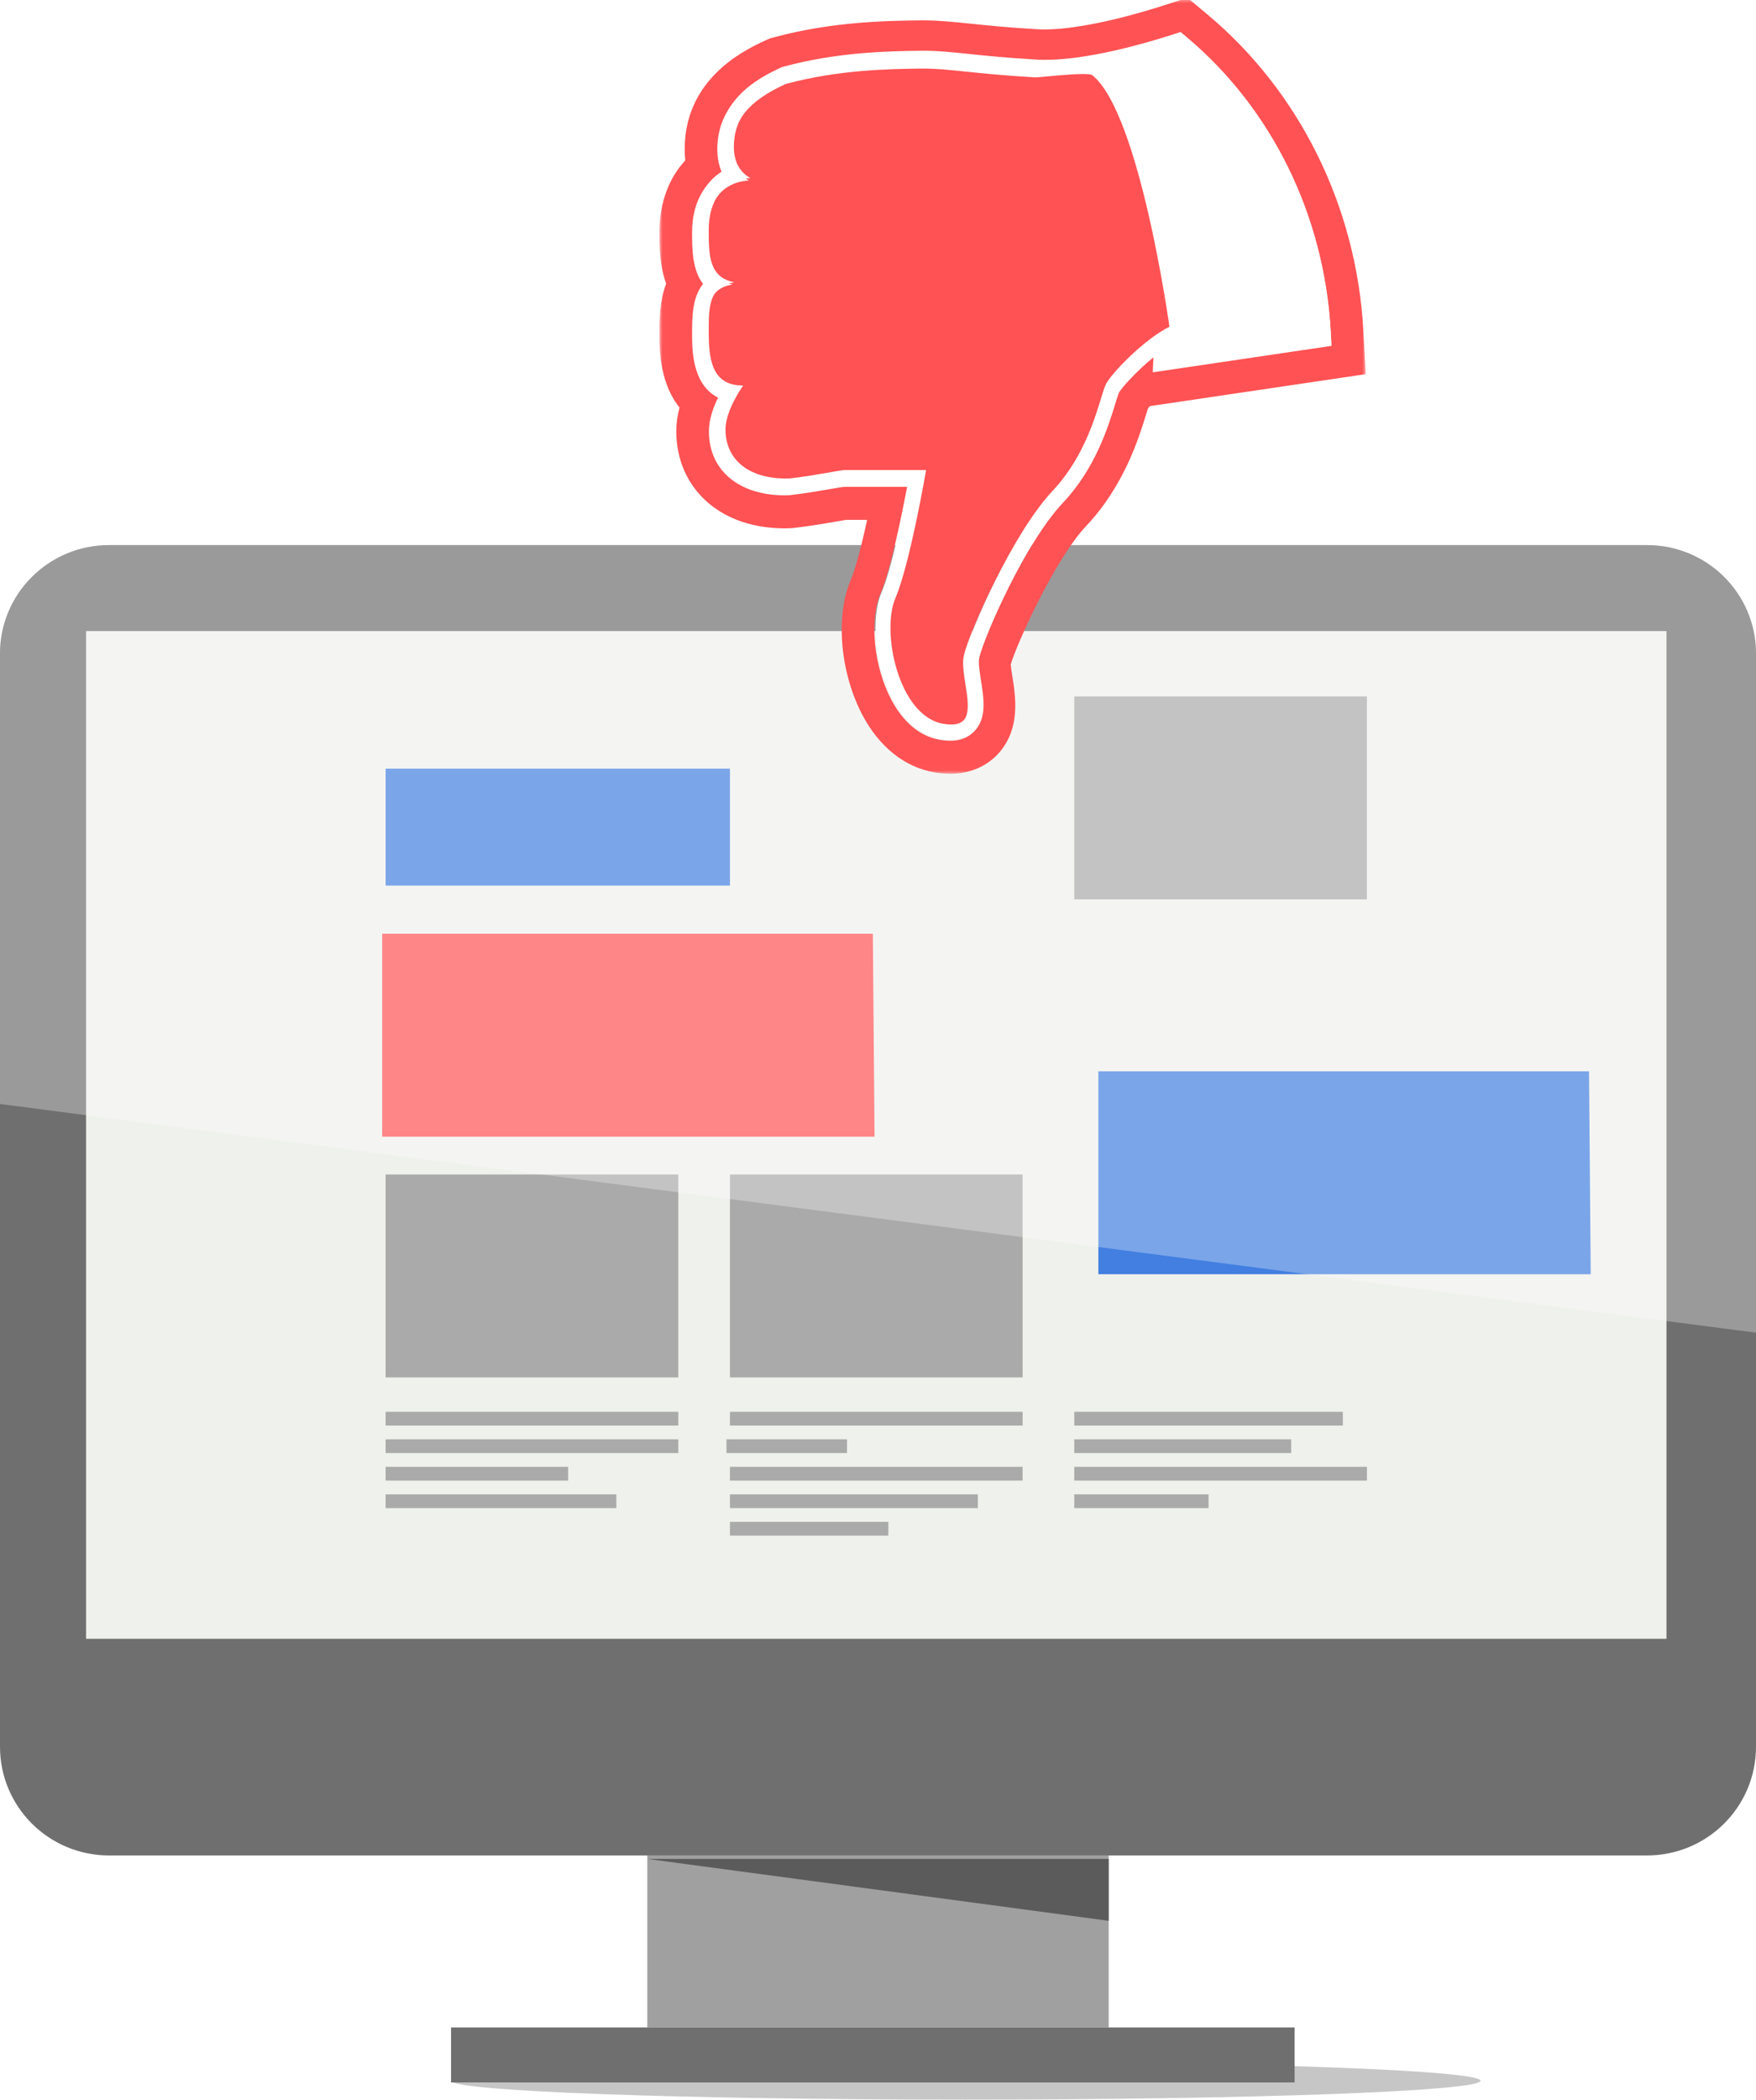 <?xml version="1.0" encoding="UTF-8"?>
<svg width="261px" height="312px" viewBox="0 0 261 312" version="1.1" xmlns="http://www.w3.org/2000/svg" xmlns:xlink="http://www.w3.org/1999/xlink">
    <!-- Generator: Sketch 63.1 (92452) - https://sketch.com -->
    <title>img_poor_design_mob</title>
    <desc>Created with Sketch.</desc>
    <defs>
        <filter x="-28.1%" y="-25.4%" width="156.2%" height="150.9%" filterUnits="objectBoundingBox" id="filter-1">
            <feOffset dx="0" dy="5" in="SourceAlpha" result="shadowOffsetOuter1"></feOffset>
            <feGaussianBlur stdDeviation="5" in="shadowOffsetOuter1" result="shadowBlurOuter1"></feGaussianBlur>
            <feColorMatrix values="0 0 0 0 0   0 0 0 0 0   0 0 0 0 0  0 0 0 0.25 0" type="matrix" in="shadowBlurOuter1" result="shadowMatrixOuter1"></feColorMatrix>
            <feMerge>
                <feMergeNode in="shadowMatrixOuter1"></feMergeNode>
                <feMergeNode in="SourceGraphic"></feMergeNode>
            </feMerge>
        </filter>
        <polygon id="path-2" points="0 0.021 104.98 0.021 104.98 115.326 0 115.326"></polygon>
    </defs>
    <g id="Page-1" stroke="none" stroke-width="1" fill="none" fill-rule="evenodd">
        <g id="FAQs---Why-Isn't-My-Website-Converting---Mobile" transform="translate(-58, -4868)">
            <g id="img_poor_design_mob" transform="translate(58, 4872)">
                <g id="Group-2" transform="translate(0, 77)" fill-rule="nonzero">
                    <path d="M220.059,228.189 C220.059,229.746 185.793,231 143.55,231 C101.307,231 67.041,229.746 67.041,228.189 C67.041,226.632 101.307,225.378 143.55,225.378 C185.793,225.378 220.059,226.632 220.059,228.189 Z" id="Path" fill="#A0A0A0" opacity="0.6"></path>
                    <path d="M244.772,194.715 L16.228,194.715 C7.25,194.715 0,187.494 0,178.552 L0,16.162 C0,7.221 7.25,0 16.228,0 L244.772,0 C253.75,0 261,7.221 261,16.162 L261,178.552 C261,187.494 253.75,194.715 244.772,194.715 Z" id="Path" fill="#6F6F6F"></path>
                    <rect id="Rectangle" fill="#EFF1EC" x="12.794" y="12.777" width="234.9" height="149.741"></rect>
                    <g id="Group" transform="translate(56.806, 22.487)">
                        <rect id="Rectangle" fill="#427FE0" x="0.512" y="10.732" width="51.176" height="17.376"></rect>
                        <polygon id="Rectangle" fill="#FF5254" points="0 35.263 72.926 35.263 73.182 65.416 0 65.416"></polygon>
                        <polygon id="Rectangle" fill="#427FE0" points="106.447 55.706 179.374 55.706 179.629 85.858 106.447 85.858"></polygon>
                        <rect id="Rectangle" fill="#AAAAAA" x="0.512" y="71.038" width="43.5" height="30.153"></rect>
                        <rect id="Rectangle" fill="#AAAAAA" x="51.688" y="71.038" width="43.5" height="30.153"></rect>
                        <rect id="Rectangle" fill="#AAAAAA" x="102.865" y="0" width="43.5" height="30.153"></rect>
                        <rect id="Rectangle" fill="#AAAAAA" x="0.512" y="106.301" width="43.5" height="2.044"></rect>
                        <rect id="Rectangle" fill="#AAAAAA" x="51.688" y="106.301" width="43.5" height="2.044"></rect>
                        <rect id="Rectangle" fill="#AAAAAA" x="102.865" y="106.301" width="39.918" height="2.044"></rect>
                        <rect id="Rectangle" fill="#AAAAAA" x="0.512" y="110.389" width="43.5" height="2.044"></rect>
                        <rect id="Rectangle" fill="#AAAAAA" x="51.176" y="110.389" width="17.912" height="2.044"></rect>
                        <rect id="Rectangle" fill="#AAAAAA" x="102.865" y="110.389" width="32.241" height="2.044"></rect>
                        <rect id="Rectangle" fill="#AAAAAA" x="0.512" y="114.478" width="27.124" height="2.044"></rect>
                        <rect id="Rectangle" fill="#AAAAAA" x="51.688" y="114.478" width="43.5" height="2.044"></rect>
                        <rect id="Rectangle" fill="#AAAAAA" x="102.865" y="114.478" width="43.5" height="2.044"></rect>
                        <rect id="Rectangle" fill="#AAAAAA" x="0.512" y="118.566" width="34.288" height="2.044"></rect>
                        <rect id="Rectangle" fill="#AAAAAA" x="51.688" y="118.566" width="36.847" height="2.044"></rect>
                        <rect id="Rectangle" fill="#AAAAAA" x="102.865" y="118.566" width="19.959" height="2.044"></rect>
                        <rect id="Rectangle" fill="#AAAAAA" x="51.688" y="122.655" width="23.541" height="2.044"></rect>
                    </g>
                    <rect id="Rectangle" fill="#A0A0A0" x="96.212" y="194.715" width="68.576" height="25.553"></rect>
                    <polygon id="Path" fill="#5B5B5B" points="164.788 204.425 96.212 195.226 164.788 195.226"></polygon>
                    <path d="M244.772,0 L16.228,0 C7.25,0 0,7.249 0,16.225 L0,83.047 L261,117.033 L261,16.225 C261,7.297 253.75,0 244.772,0 Z" id="Path" fill="#FFFFFF" opacity="0.3"></path>
                    <rect id="Rectangle" fill="#6F6F6F" x="67.041" y="220.268" width="125.382" height="8.177"></rect>
                </g>
                <g id="img_thumbs_down" filter="url(#filter-1)" transform="translate(150.5, 58) rotate(-180) translate(-150.5, -58) translate(98, 0)">
                    <g id="Group-5" transform="translate(0, -0)">
                        <mask id="mask-3" fill="white">
                            <use xlink:href="#path-2"></use>
                        </mask>
                        <g id="Clip-4"></g>
                        <path d="M61.766,0.021 C58.781,0.021 56.158,1.181 54.382,3.287 C51.333,6.905 52.052,11.454 52.527,14.465 C52.605,14.957 52.738,15.801 52.775,16.26 C51.88,19.309 46.214,31.914 41.528,36.874 C35.91,42.821 33.701,50.003 32.64,53.454 C32.572,53.672 32.46,54.037 32.367,54.33 C32.289,54.423 32.197,54.53 32.092,54.649 L30.955,54.818 L4.387,58.752 L-2.42408934e-05,59.402 L0.249,63.881 L0.363,65.938 C1.381,84.293 9.826,101.39 23.532,112.845 L24.465,113.625 L26.498,115.326 L29.014,114.521 L30.168,114.152 C37.186,111.909 43.596,110.622 47.756,110.622 C48.104,110.622 48.439,110.632 48.751,110.65 C53.212,110.908 56.29,111.227 58.764,111.484 L58.783,111.486 C61.301,111.746 63.475,111.971 65.778,111.971 L65.791,111.971 L65.805,111.971 L66.177,111.969 L66.192,111.969 L66.206,111.969 C71.085,111.911 79.25,111.814 88.032,109.438 L88.196,109.394 L88.571,109.293 L88.925,109.133 L89.086,109.061 C91.145,108.132 94.176,106.599 96.689,104.024 C99.704,100.936 101.232,97.169 101.232,92.829 C101.232,92.261 101.202,91.706 101.141,91.163 C103.615,88.509 104.981,84.806 104.981,80.54 C104.981,78.448 104.981,75.584 103.989,72.855 C104.981,70.213 104.981,67.452 104.981,65.429 L104.981,65.318 C104.981,64.05 104.981,61.688 104.333,59.237 C103.793,57.193 102.951,55.63 102.003,54.437 C102.321,53.223 102.482,52.042 102.482,50.904 C102.482,46.628 100.77,42.831 97.663,40.214 C94.771,37.778 90.858,36.49 86.347,36.49 C86.073,36.49 85.827,36.501 85.645,36.509 L85.419,36.518 L85.244,36.525 L85.07,36.545 L84.988,36.554 C82.666,36.815 80.465,37.199 78.859,37.479 L78.781,37.493 C78.323,37.572 77.602,37.697 77.249,37.75 L74.116,37.75 C75.045,33.484 75.911,30.285 76.558,28.785 C78.867,23.432 78.121,14.981 74.784,8.692 C72.305,4.018 68.548,1.02 64.205,0.248 C63.357,0.097 62.537,0.021 61.766,0.021 M42.03,103.998 C44.289,103.998 48.486,103.502 49.115,103.502 C49.131,103.502 49.145,103.502 49.156,103.503 C58.314,104.034 61.856,104.813 65.778,104.813 C65.893,104.813 66.008,104.813 66.124,104.81 C70.882,104.754 78.424,104.628 86.204,102.523 C91.711,100.041 94.158,97.046 94.158,92.829 C94.158,90.543 93.251,89.065 91.7,88.183 C95.972,87.891 97.906,84.602 97.906,80.579 C97.906,76.851 97.92,73.453 94.076,72.738 C97.945,72.104 97.906,69.074 97.906,65.318 C97.906,61.103 97.345,57.432 92.782,57.432 C92.758,57.432 95.407,53.865 95.407,50.904 C95.407,46.691 92.264,43.648 86.347,43.648 C86.154,43.648 85.966,43.661 85.775,43.668 C81.985,44.093 78.381,44.909 77.525,44.909 L65.495,44.909 C65.495,44.909 67.92,30.918 70.074,25.923 C72.229,20.927 69.626,8.479 62.982,7.298 C62.527,7.218 62.124,7.18 61.766,7.18 C56.892,7.18 60.503,14.264 59.75,17.563 C58.942,21.108 52.477,35.643 46.641,41.821 C40.806,47.997 39.549,55.993 38.651,57.718 C37.933,59.099 33.244,64.146 29.146,66.198 C29.146,66.198 33.54,98.144 40.648,103.823 C40.807,103.95 41.323,103.998 42.03,103.998 M61.766,4.927 C62.257,4.927 62.796,4.978 63.367,5.08 C66.255,5.593 68.726,7.645 70.513,11.012 C73.118,15.922 73.821,22.867 72.114,26.824 C70.639,30.246 68.975,38.422 68.173,42.656 L77.525,42.656 C77.776,42.646 78.789,42.468 79.682,42.313 C81.232,42.043 83.354,41.674 85.53,41.429 L85.612,41.42 L85.851,41.411 C86.015,41.403 86.18,41.396 86.347,41.396 C93.203,41.396 97.633,45.128 97.633,50.904 C97.633,52.602 97.038,54.357 96.268,55.916 C100.132,57.851 100.132,63.08 100.132,65.318 L100.132,65.429 C100.132,67.818 100.132,70.79 98.504,72.808 C100.132,74.934 100.132,78.042 100.132,80.54 C100.132,84.604 98.468,87.74 95.678,89.321 C96.109,90.258 96.384,91.412 96.384,92.829 C96.384,99.615 91.091,102.786 87.11,104.581 L86.95,104.653 L86.78,104.699 C78.586,106.916 70.801,107.008 66.15,107.063 L65.778,107.065 C63.717,107.065 61.75,106.861 59.258,106.603 C56.733,106.342 53.59,106.016 49.029,105.752 C48.626,105.729 48.197,105.717 47.756,105.717 C41.41,105.717 33.098,108.071 28.708,109.474 L27.553,109.844 L26.62,109.063 C13.952,98.475 6.146,82.657 5.203,65.663 L5.089,63.606 L31.657,59.672 L31.561,61.899 C34.141,59.803 36.346,57.29 36.682,56.667 C36.798,56.443 37.059,55.594 37.269,54.912 C38.294,51.58 40.201,45.378 45.033,40.264 C50.629,34.34 56.86,20.219 57.581,17.057 C57.738,16.369 57.513,14.947 57.315,13.692 C56.901,11.074 56.473,8.367 58.071,6.471 C58.665,5.767 59.788,4.927 61.766,4.927" id="Fill-3" fill="#FF5254" mask="url(#mask-3)"></path>
                    </g>
                    <path d="M97.659,80.911 C97.659,84.944 95.73,88.241 91.471,88.533 C93.018,89.417 93.922,90.899 93.922,93.19 C93.922,97.417 91.482,100.419 85.992,102.907 C78.235,105.017 70.716,105.144 65.972,105.2 C61.92,105.248 58.453,104.437 49.056,103.889 C48.46,103.855 41.253,104.756 40.573,104.21 C33.487,98.518 29.106,66.497 29.106,66.497 C33.192,64.44 37.867,59.38 38.583,57.997 C39.478,56.267 40.731,48.252 46.549,42.061 C52.367,35.869 58.812,21.299 59.618,17.747 C60.423,14.197 56.216,6.275 62.84,7.457 C69.464,8.641 72.059,21.118 69.91,26.126 C67.763,31.133 65.346,45.157 65.346,45.157 L77.339,45.157 C78.192,45.157 81.786,44.339 85.564,43.913 C85.755,43.906 85.942,43.893 86.134,43.893 C92.033,43.893 95.167,46.943 95.167,51.166 C95.167,54.134 92.527,57.71 92.549,57.71 C97.099,57.71 97.659,61.389 97.659,65.614 C97.659,69.38 97.697,72.416 93.84,73.052 C97.672,73.769 97.659,77.174 97.659,80.911 L97.659,80.911 Z M99.878,65.614 C99.878,63.371 99.878,58.129 96.025,56.19 C96.793,54.627 97.387,52.868 97.387,51.166 C97.387,45.377 92.97,41.636 86.134,41.636 C85.968,41.636 85.804,41.643 85.64,41.65 L85.401,41.66 L85.319,41.669 C83.15,41.914 81.035,42.284 79.49,42.555 C78.599,42.711 77.589,42.888 77.339,42.899 L68.015,42.899 C68.815,38.654 70.474,30.459 71.944,27.029 C73.646,23.063 72.945,16.101 70.348,11.18 C68.567,7.805 66.103,5.748 63.224,5.234 C62.654,5.132 62.118,5.08 61.628,5.08 C59.655,5.08 58.536,5.922 57.944,6.628 C56.351,8.528 56.778,11.242 57.19,13.866 C57.388,15.124 57.612,16.549 57.455,17.239 C56.736,20.408 50.524,34.563 44.945,40.501 C40.128,45.627 38.226,51.843 37.204,55.183 C36.995,55.867 36.735,56.719 36.62,56.943 C36.285,57.568 34.086,60.086 31.514,62.187 L31.61,59.955 L5.122,63.898 L5.236,65.96 C6.176,82.994 13.958,98.85 26.588,109.463 L27.518,110.245 L28.67,109.875 C33.046,108.468 41.333,106.108 47.66,106.108 C48.1,106.108 48.527,106.12 48.929,106.144 C53.477,106.408 56.61,106.735 59.127,106.997 C61.611,107.255 63.573,107.46 65.627,107.46 L65.998,107.458 C70.635,107.403 78.397,107.31 86.566,105.088 L86.735,105.042 L86.895,104.97 C90.864,103.17 96.141,99.992 96.141,93.19 C96.141,91.769 95.866,90.613 95.437,89.674 C98.218,88.089 99.878,84.946 99.878,80.873 C99.878,78.368 99.878,75.253 98.255,73.121 C99.878,71.099 99.878,68.121 99.878,65.725 L99.878,65.614 Z" id="Fill-1" fill="#FFFFFF"></path>
                </g>
            </g>
        </g>
    </g>
</svg>